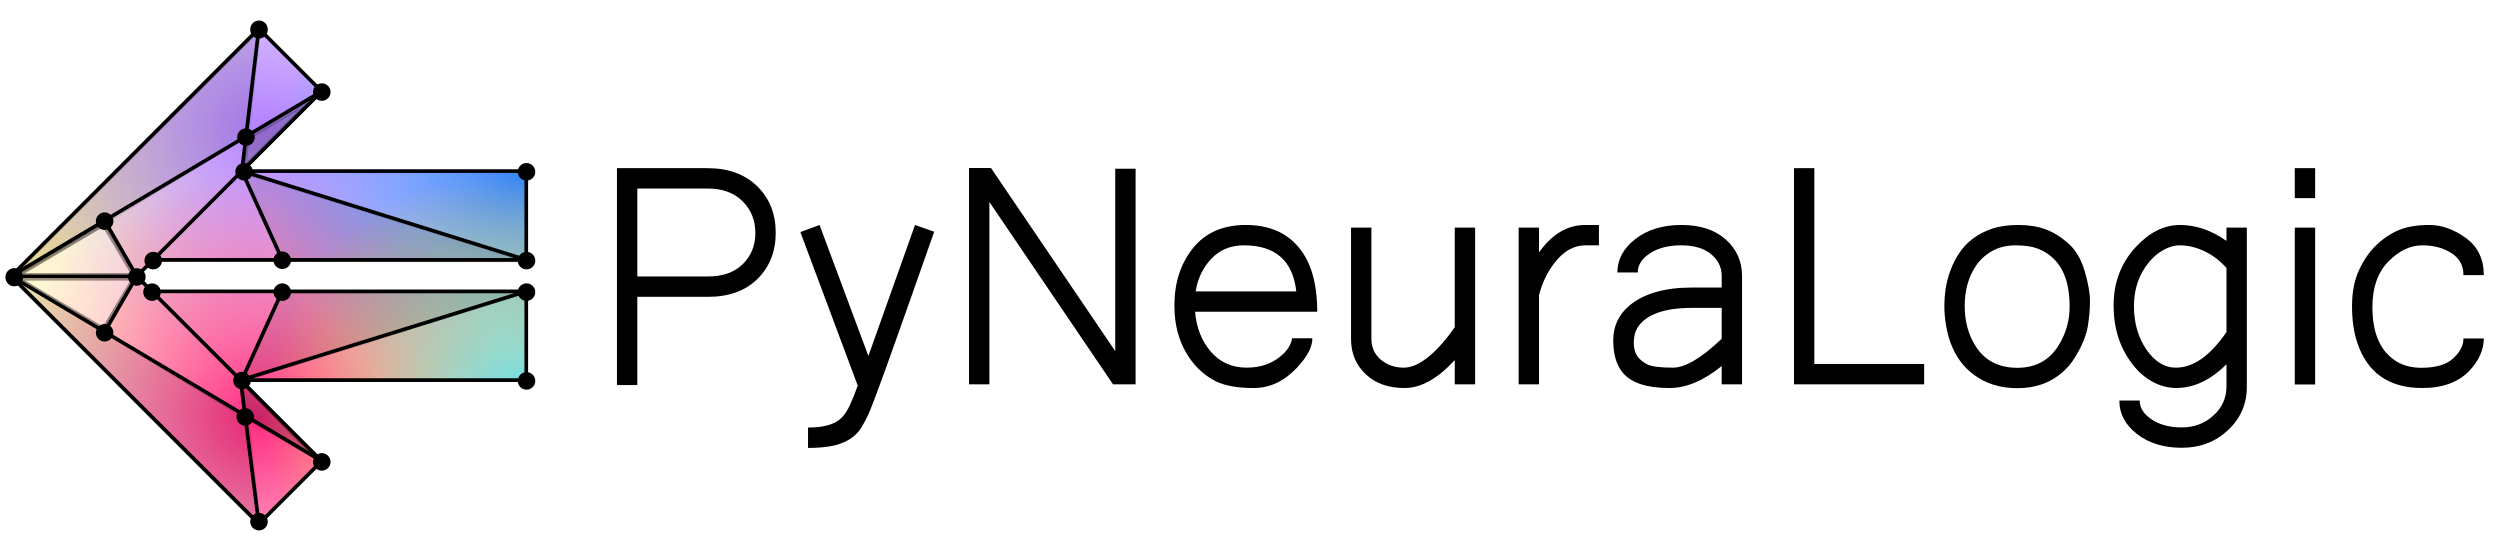 <?xml version="1.0" encoding="UTF-8" standalone="no"?>
<!-- Created with Inkscape (http://www.inkscape.org/) -->

<svg
   width="140mm"
   height="31mm"
   viewBox="0 0 140 31"
   version="1.1"
   id="svg1322"
   inkscape:version="1.1.1 (eb90963e84, 2021-10-02)"
   sodipodi:docname="readme_logo.svg"
   xmlns:inkscape="http://www.inkscape.org/namespaces/inkscape"
   xmlns:sodipodi="http://sodipodi.sourceforge.net/DTD/sodipodi-0.dtd"
   xmlns:xlink="http://www.w3.org/1999/xlink"
   xmlns="http://www.w3.org/2000/svg"
   xmlns:svg="http://www.w3.org/2000/svg">
  <sodipodi:namedview
     id="namedview1324"
     pagecolor="#ffffff"
     bordercolor="#666666"
     borderopacity="1.0"
     inkscape:pageshadow="2"
     inkscape:pageopacity="0.0"
     inkscape:pagecheckerboard="0"
     inkscape:document-units="mm"
     showgrid="false"
     height="50mm"
     inkscape:zoom="1.3416246"
     inkscape:cx="48.448724"
     inkscape:cy="247.83386"
     inkscape:window-width="2488"
     inkscape:window-height="1529"
     inkscape:window-x="72"
     inkscape:window-y="34"
     inkscape:window-maximized="1"
     inkscape:current-layer="layer1"
     showguides="true"
     inkscape:guide-bbox="true"
     width="127mm" />
  <style
     id="style3">
      path { stroke: #000000 !important; fill: #000000; stroke-width: 0px; }

      @media (prefers-color-scheme: dark) {
          path { stroke: #FFFFFF !important; fill: #FFFFFF; stroke-width: 0px; }
      }
  </style>
  <defs
     id="defs1319">
    <rect
       x="423.472"
       y="1225.319"
       width="613.628"
       height="138.27"
       id="rect20057" />
    <rect
       x="423.472"
       y="1225.319"
       width="542.579"
       height="105.342"
       id="rect26256" />
    <radialGradient
       inkscape:collect="always"
       xlink:href="#linearGradient2558"
       id="radialGradient20059"
       gradientUnits="userSpaceOnUse"
       gradientTransform="matrix(1,0,0,0.961,132.292,14.052)"
       cx="34.52"
       cy="358.635"
       fx="34.52"
       fy="358.635"
       r="46.465" />
    <linearGradient
       inkscape:collect="always"
       id="linearGradient2558">
      <stop
         style="stop-color:#ffeeaa;stop-opacity:1;"
         offset="0"
         id="stop2554" />
      <stop
         style="stop-color:#ffeeaa;stop-opacity:0;"
         offset="1"
         id="stop2556" />
    </linearGradient>
    <radialGradient
       inkscape:collect="always"
       xlink:href="#linearGradient2904"
       id="radialGradient20061"
       gradientUnits="userSpaceOnUse"
       gradientTransform="matrix(1,0,0,0.961,132.292,14.052)"
       cx="73.846"
       cy="336.764"
       fx="73.846"
       fy="336.764"
       r="46.465" />
    <linearGradient
       inkscape:collect="always"
       id="linearGradient2904">
      <stop
         style="stop-color:#b380ff;stop-opacity:1;"
         offset="0"
         id="stop2900" />
      <stop
         style="stop-color:#b380ff;stop-opacity:0;"
         offset="1"
         id="stop2902" />
    </linearGradient>
    <radialGradient
       inkscape:collect="always"
       xlink:href="#linearGradient3234"
       id="radialGradient20063"
       gradientUnits="userSpaceOnUse"
       gradientTransform="matrix(1,0,0,0.961,132.292,14.052)"
       cx="72.927"
       cy="391.369"
       fx="72.927"
       fy="391.369"
       r="46.465" />
    <linearGradient
       inkscape:collect="always"
       id="linearGradient3234">
      <stop
         style="stop-color:#ff2a7f;stop-opacity:1;"
         offset="0"
         id="stop3230" />
      <stop
         style="stop-color:#ff2a7f;stop-opacity:0;"
         offset="1"
         id="stop3232" />
    </linearGradient>
    <radialGradient
       inkscape:collect="always"
       xlink:href="#linearGradient3436"
       id="radialGradient20065"
       gradientUnits="userSpaceOnUse"
       gradientTransform="matrix(1,0,0,0.961,132.292,14.052)"
       cx="121.218"
       cy="344.598"
       fx="121.218"
       fy="344.598"
       r="46.465" />
    <linearGradient
       inkscape:collect="always"
       id="linearGradient3436">
      <stop
         style="stop-color:#2a7fff;stop-opacity:1;"
         offset="0"
         id="stop3432" />
      <stop
         style="stop-color:#2a7fff;stop-opacity:0;"
         offset="1"
         id="stop3434" />
    </linearGradient>
    <radialGradient
       inkscape:collect="always"
       xlink:href="#linearGradient3702"
       id="radialGradient20067"
       gradientUnits="userSpaceOnUse"
       gradientTransform="matrix(1,0,0,0.961,132.292,14.052)"
       cx="120.263"
       cy="390.417"
       fx="120.263"
       fy="390.417"
       r="46.465" />
    <linearGradient
       inkscape:collect="always"
       id="linearGradient3702">
      <stop
         style="stop-color:#55ddff;stop-opacity:1"
         offset="0"
         id="stop3698" />
      <stop
         style="stop-color:#ffcc00;stop-opacity:0;"
         offset="1"
         id="stop3700" />
    </linearGradient>
  </defs>
  <g
     inkscape:label="Layer 1"
     inkscape:groupmode="layer"
     id="layer1">
    <g
       aria-label="PyNeuraLogic"
       transform="matrix(0.209,0,0,0.209,-58.95,-248.141)"
       id="text26254"
       style="font-size:80.97px;line-height:1.25;font-family:Z003;-inkscape-font-specification:Z003;white-space:pre;shape-inside:url(#rect26256)">
      <path
         d="m 447.366,1232.336 h 24.236 q 8.421,0 13.363,4.863 4.942,4.863 4.942,12.414 0,7.591 -4.902,12.414 -4.902,4.823 -13.403,4.784 h -18.78 v 23.642 h -5.456 z m 5.456,5.456 v 23.563 h 18.78 q 6.049,0.04 9.449,-3.281 3.4,-3.321 3.4,-8.382 0,-5.14 -3.479,-8.54 -3.479,-3.4 -9.37,-3.361 z"
         style="font-family:AnjaliOldLipi;-inkscape-font-specification:AnjaliOldLipi;text-align:center;text-anchor:middle"
         id="path26950" />
      <path
         d="m 514.735,1282.665 12.493,-35.108 5.14,1.819 q -3.4,9.647 -5.535,15.696 -2.135,6.009 -3.44,9.726 -1.305,3.677 -2.491,6.998 -1.186,3.321 -2.174,6.049 -0.988,2.688 -1.779,4.823 -0.791,2.174 -1.661,4.309 -0.83,2.175 -2.372,4.744 -1.502,2.609 -4.784,4.072 -3.281,1.502 -9.568,1.502 v -5.456 q 6.326,0 8.935,-2.57 1.344,-1.344 2.293,-3.479 0.988,-2.135 2.095,-5.179 l -15.379,-41.157 5.14,-1.898 z"
         style="font-family:AnjaliOldLipi;-inkscape-font-specification:AnjaliOldLipi;text-align:center;text-anchor:middle"
         id="path26952" />
      <path
         d="m 580.285,1290.256 -33.131,-48.866 v 48.866 h -5.456 v -57.96 h 5.891 l 33.289,49.064 v -48.866 h 5.456 v 57.762 z"
         style="font-family:AnjaliOldLipi;-inkscape-font-specification:AnjaliOldLipi;text-align:center;text-anchor:middle"
         id="path26954" />
      <path
         d="m 602.267,1270.804 q 0.553,6.484 4.27,10.754 3.716,4.27 9.686,4.23 5.495,-0.039 9.133,-3.202 1.502,-1.265 2.174,-2.57 0.712,-1.344 0.712,-2.095 h 5.456 q 0.04,3.44 -4.151,7.907 -5.1,5.416 -11.584,5.416 -6.444,0 -10.082,-1.779 -3.598,-1.819 -6.089,-4.902 -5.061,-6.247 -5.061,-15.419 0,-9.172 4.982,-15.38 4.982,-6.207 14.154,-6.207 9.172,0 14.154,5.97 4.982,5.93 4.982,17.277 z m 27.122,-5.456 q -1.384,-12.335 -14.035,-12.335 -5.298,0 -8.698,3.558 -3.4,3.558 -4.23,8.777 z"
         style="font-family:AnjaliOldLipi;-inkscape-font-specification:AnjaliOldLipi;text-align:center;text-anchor:middle"
         id="path26956" />
      <path
         d="m 671.851,1283.772 q -6.919,7.472 -13.403,7.472 -6.484,0.039 -10.437,-3.677 -3.954,-3.716 -3.954,-9.449 v -29.85 h 5.456 v 29.85 q 0,3.361 2.53,5.535 2.53,2.135 6.168,2.135 4.665,-0.039 10.437,-6.682 1.7,-1.977 3.202,-4.151 v -26.687 h 5.456 v 41.987 h -5.456 z"
         style="font-family:AnjaliOldLipi;-inkscape-font-specification:AnjaliOldLipi;text-align:center;text-anchor:middle"
         id="path26958" />
      <path
         d="m 694.426,1254.911 q 5.219,-7.354 12.375,-7.354 h 3.677 v 5.456 h -3.677 q -4.705,0 -8.382,4.902 -2.728,3.598 -3.993,8.421 v 23.919 h -5.456 v -41.987 h 5.456 z"
         style="font-family:AnjaliOldLipi;-inkscape-font-specification:AnjaliOldLipi;text-align:center;text-anchor:middle"
         id="path26960" />
      <path
         d="m 743.371,1285.353 q -7.235,5.891 -13.996,5.891 -8.975,0 -12.414,-3.993 -2.649,-3.084 -2.649,-8.777 0,-5.693 4.349,-9.331 5.772,-4.823 16.763,-4.823 h 7.947 v -3.202 q -0.04,-3.44 -2.886,-5.772 -2.847,-2.333 -7.986,-2.333 -5.061,0 -8.342,2.135 -3.281,2.135 -3.281,5.14 h -5.456 q 0,-5.219 4.823,-8.975 4.823,-3.756 12.335,-3.756 7.512,0 11.861,3.874 4.349,3.874 4.388,9.686 v 29.138 h -5.456 z m -19.847,-0.395 q 1.819,0.83 6.761,0.83 4.982,0 13.086,-7.749 v -8.263 h -7.947 q -11.386,0 -14.707,5.456 -0.87,1.502 -0.909,3.796 0,2.253 0.949,3.677 0.988,1.384 2.768,2.254 z"
         style="font-family:AnjaliOldLipi;-inkscape-font-specification:AnjaliOldLipi;text-align:center;text-anchor:middle"
         id="path26962" />
      <path
         d="m 762.744,1232.336 h 5.456 V 1284.8 h 29.415 v 5.456 h -34.871 z"
         style="font-family:AnjaliOldLipi;-inkscape-font-specification:AnjaliOldLipi;text-align:center;text-anchor:middle"
         id="path26964" />
      <path
         d="m 828.018,1253.883 q -2.254,-0.87 -5.891,-0.87 -3.637,0 -6.405,1.581 -2.728,1.581 -4.309,4.033 -2.926,4.428 -2.926,10.635 0,6.207 2.965,10.833 3.677,5.733 11.149,5.733 7.472,0 11.189,-6.247 2.847,-4.744 2.807,-10.24 0,-12.138 -8.579,-15.459 z m -17.317,-2.688 q 2.214,-1.661 5.14,-2.649 2.965,-0.988 7.037,-0.988 4.112,0 7.235,1.147 3.123,1.147 6.089,3.756 2.965,2.57 4.428,7.433 1.423,4.902 1.423,8.065 0,3.163 -0.593,6.8 -0.633,3.716 -3.4,8.223 -1.423,2.372 -3.558,4.191 -4.823,4.112 -11.861,4.112 -7.037,0 -11.861,-3.716 -5.97,-4.547 -7.354,-13.482 -0.395,-2.491 -0.395,-4.744 0,-2.293 0.356,-4.784 0.395,-2.491 1.305,-4.902 0.909,-2.451 2.372,-4.626 1.463,-2.214 3.637,-3.835 z"
         style="font-family:AnjaliOldLipi;-inkscape-font-specification:AnjaliOldLipi;text-align:center;text-anchor:middle"
         id="path26966" />
      <path
         d="m 878.624,1251.827 v -3.558 h 5.456 v 42.58 q 0.04,6.919 -5.021,11.663 -5.061,4.744 -12.414,4.744 -7.235,0 -11.979,-3.677 -4.744,-3.677 -4.744,-8.975 h 5.456 q 0,2.926 3.202,5.061 3.202,2.135 8.065,2.135 5.021,0 8.5,-3.202 3.479,-3.163 3.479,-7.749 v -5.97 q -6.365,6.365 -13.521,6.365 -3.281,-0.04 -6.326,-1.7 -3.044,-1.661 -5.337,-4.665 -5.061,-6.563 -5.061,-15.735 0,-9.172 5.851,-15.577 5.495,-6.009 11.94,-6.009 6.405,0 12.454,4.27 z m -13.521,33.961 q 6.958,0 13.521,-9.528 v -17.198 q -3.677,-4.112 -8.737,-5.535 -1.819,-0.514 -3.835,-0.514 -2.016,0 -4.23,1.186 -2.174,1.186 -3.954,3.321 -4.033,4.902 -4.033,11.742 0,6.84 3.361,11.703 3.361,4.863 7.907,4.823 z"
         style="font-family:AnjaliOldLipi;-inkscape-font-specification:AnjaliOldLipi;text-align:center;text-anchor:middle"
         id="path26968" />
      <path
         d="m 902.385,1248.269 v 42.027 h -5.456 v -42.027 z m -5.456,-7.907 v -8.026 h 5.456 v 8.026 z"
         style="font-family:AnjaliOldLipi;-inkscape-font-specification:AnjaliOldLipi;text-align:center;text-anchor:middle"
         id="path26970" />
      <path
         d="m 942.118,1260.999 q 0.04,-3.796 -3.202,-5.891 -3.242,-2.095 -7.828,-2.095 -4.823,0 -9.093,4.349 -4.27,4.349 -4.27,12.217 0,7.868 3.558,12.058 3.558,4.191 9.489,4.191 5.93,0 8.658,-2.57 2.728,-2.57 2.688,-5.298 h 5.456 q -0.04,4.507 -3.677,8.461 -4.468,4.823 -12.81,4.823 -13.403,0 -17.435,-12.217 -1.384,-4.191 -1.384,-9.726 0,-5.535 1.819,-9.528 1.819,-4.033 4.586,-6.721 2.807,-2.728 6.089,-4.112 3.321,-1.384 8.223,-1.384 4.942,0 9.765,3.479 4.823,3.479 4.823,9.963 z"
         style="font-family:AnjaliOldLipi;-inkscape-font-specification:AnjaliOldLipi;text-align:center;text-anchor:middle"
         id="path26972" />
    </g>
    <g
       id="g2566"
       transform="matrix(0.32,0,0,0.32,-5.326,1.001)">
      <path
         id="path19995"
         style="fill:#ffffff;stroke:none;stroke-width:0.257"
         d="m 61.968,1.994 -29.497,29.497 -2.865,2.865 -0.011,-0.013 L 18.607,45.33 32.471,59.194 48.104,74.827 61.968,88.691 72.956,77.704 59.092,63.84 58.782,63.53 H 108.783 V 47.992 H 43.244 l -2.65,-2.65 2.864,-2.864 h 65.324 V 26.939 H 58.997 L 72.956,12.981 Z" />
      <g
         id="g20007"
         transform="matrix(0.97,0,0,0.97,-137.214,-308.183)">
        <path
           id="path19997"
           style="fill:url(#radialGradient20059);fill-opacity:1;stroke:none;stroke-width:0.265"
           d="m 205.265,319.651 -30.398,30.398 -2.952,2.952 -0.012,-0.012 -11.323,11.323 14.288,14.287 16.11,16.11 14.288,14.287 11.323,-11.323 -14.288,-14.287 -0.319,-0.319 h 51.528 v -16.013 h -67.541 l -2.731,-2.731 2.952,-2.952 h 67.319 V 345.358 h -51.306 l 14.385,-14.385 z" />
        <path
           id="path19999"
           style="fill:url(#radialGradient20061);fill-opacity:1;stroke:none;stroke-width:0.265"
           d="m 205.265,319.651 -30.398,30.398 -2.952,2.952 -0.012,-0.012 -11.323,11.323 14.288,14.287 16.11,16.11 14.288,14.287 11.323,-11.323 -14.288,-14.287 -0.319,-0.319 h 51.528 v -16.013 h -67.541 l -2.731,-2.731 2.952,-2.952 h 67.319 V 345.358 h -51.306 l 14.385,-14.385 z" />
        <path
           id="path20001"
           style="fill:url(#radialGradient20063);fill-opacity:1;stroke:none;stroke-width:0.265"
           d="m 205.265,319.651 -30.398,30.398 -2.952,2.952 -0.012,-0.012 -11.323,11.323 14.288,14.287 16.11,16.11 14.288,14.287 11.323,-11.323 -14.288,-14.287 -0.319,-0.319 h 51.528 v -16.013 h -67.541 l -2.731,-2.731 2.952,-2.952 h 67.319 V 345.358 h -51.306 l 14.385,-14.385 z" />
        <path
           id="path20003"
           style="fill:url(#radialGradient20065);fill-opacity:1;stroke:none;stroke-width:0.265"
           d="m 205.265,319.651 -30.398,30.398 -2.952,2.952 -0.012,-0.012 -11.323,11.323 14.288,14.287 16.11,16.11 14.288,14.287 11.323,-11.323 -14.288,-14.287 -0.319,-0.319 h 51.528 v -16.013 h -67.541 l -2.731,-2.731 2.952,-2.952 h 67.319 V 345.358 h -51.306 l 14.385,-14.385 z" />
        <path
           id="path20005"
           style="fill:url(#radialGradient20067);fill-opacity:1;stroke:none;stroke-width:0.265"
           d="m 205.265,319.651 -30.398,30.398 -2.952,2.952 -0.012,-0.012 -11.323,11.323 14.287,14.287 16.11,16.11 14.288,14.287 11.323,-11.323 -14.288,-14.287 -0.319,-0.319 h 51.528 v -16.013 h -67.541 l -2.731,-2.731 2.952,-2.952 h 67.319 V 345.358 h -51.306 l 14.385,-14.385 z" />
      </g>
      <g
         id="g20035"
         transform="matrix(0.97,0,0,0.97,-8.843,-308.183)">
        <path
           style="fill:none;stroke:#000000;stroke-width:0.665;stroke-linecap:butt;stroke-linejoin:miter;stroke-miterlimit:4;stroke-dasharray:none;stroke-opacity:1"
           d="m 28.288,364.311 44.685,-44.66 11.323,11.323 -14.385,14.385 h 51.306 v 16.013 H 53.899 l -2.952,2.952 2.731,2.731 h 67.541 v 16.013 H 69.69 l 14.606,14.606 -11.323,11.323 z"
           id="path20009" />
        <path
           style="fill:none;stroke:#000000;stroke-width:0.665;stroke-linecap:butt;stroke-linejoin:miter;stroke-miterlimit:4;stroke-dasharray:none;stroke-opacity:1"
           d="m 53.899,361.371 16.013,-16.013 3.061,-25.707 v 0 0 0"
           id="path20011" />
        <path
           style="fill:none;stroke:#000000;stroke-width:0.665;stroke-linecap:butt;stroke-linejoin:miter;stroke-miterlimit:4;stroke-dasharray:none;stroke-opacity:1"
           d="m 50.947,364.323 -22.659,-0.012"
           id="path20013" />
        <path
           style="fill:none;stroke:#000000;stroke-width:0.665;stroke-linecap:butt;stroke-linejoin:miter;stroke-miterlimit:4;stroke-dasharray:none;stroke-opacity:1"
           d="m 53.677,367.054 16.013,16.013"
           id="path20015" />
        <path
           style="fill:none;stroke:#000000;stroke-width:0.665;stroke-linecap:butt;stroke-linejoin:miter;stroke-miterlimit:4;stroke-dasharray:none;stroke-opacity:1"
           d="m 69.69,383.067 3.283,25.929"
           id="path20017" />
        <path
           style="fill:none;stroke:#000000;stroke-width:0.665;stroke-linecap:butt;stroke-linejoin:miter;stroke-miterlimit:4;stroke-dasharray:none;stroke-opacity:1"
           d="M 84.297,397.674 28.288,364.311 v 0 0 0"
           id="path20019" />
        <path
           style="fill:none;stroke:#000000;stroke-width:0.665;stroke-linecap:butt;stroke-linejoin:miter;stroke-miterlimit:4;stroke-dasharray:none;stroke-opacity:1"
           d="m 28.288,364.311 56.008,-33.338"
           id="path20021" />
        <path
           style="fill:none;stroke:#000000;stroke-width:0.665;stroke-linecap:butt;stroke-linejoin:miter;stroke-miterlimit:4;stroke-dasharray:none;stroke-opacity:1"
           d="m 69.912,345.358 51.306,16.013"
           id="path20023" />
        <path
           style="fill:none;stroke:#000000;stroke-width:0.665;stroke-linecap:butt;stroke-linejoin:miter;stroke-miterlimit:4;stroke-dasharray:none;stroke-opacity:1"
           d="m 121.218,367.054 -51.528,16.013 v 0 0 0"
           id="path20025" />
        <path
           style="fill:none;stroke:#000000;stroke-width:0.665;stroke-linecap:butt;stroke-linejoin:miter;stroke-miterlimit:4;stroke-dasharray:none;stroke-opacity:1"
           d="m 69.912,345.358 7.259,15.949"
           id="path20027"
           sodipodi:nodetypes="cc" />
        <path
           style="fill:none;stroke:#000000;stroke-width:0.665;stroke-linecap:butt;stroke-linejoin:miter;stroke-miterlimit:4;stroke-dasharray:none;stroke-opacity:1"
           d="M 50.947,364.323 45.136,354.259"
           id="path20029" />
        <path
           style="fill:none;stroke:#000000;stroke-width:0.665;stroke-linecap:butt;stroke-linejoin:miter;stroke-miterlimit:4;stroke-dasharray:none;stroke-opacity:1"
           d="m 50.947,364.323 -5.81,10.064"
           id="path20031" />
        <path
           style="fill:none;stroke:#000000;stroke-width:0.665;stroke-linecap:butt;stroke-linejoin:miter;stroke-miterlimit:4;stroke-dasharray:none;stroke-opacity:1"
           d="m 69.912,383.003 7.259,-15.949"
           id="path20033"
           sodipodi:nodetypes="cc" />
      </g>
      <path
         style="opacity:0.2;fill:#000000;stroke:#000000;stroke-width:0.676px;stroke-linecap:butt;stroke-linejoin:miter;stroke-opacity:1"
         d="M 59.99,21.067 C 59.421,26.076 59.421,26.076 59.421,26.076 L 70.908,14.584 Z"
         id="path20041" />
      <path
         style="opacity:0.2;fill:#000000;stroke:#000000;stroke-width:0.676px;stroke-linecap:butt;stroke-linejoin:miter;stroke-opacity:1"
         d="M 59.566,69.83 58.782,63.531 71.688,76.745 Z"
         id="path20043"
         sodipodi:nodetypes="cccc" />
      <path
         style="opacity:0.4;fill:#ffffff;stroke:none;stroke-width:0.676px;stroke-linecap:butt;stroke-linejoin:miter;stroke-opacity:1"
         d="m 19.798,44.998 14.975,-8.82 5.24,8.822 z"
         id="path20045"
         sodipodi:nodetypes="cccc" />
      <path
         style="opacity:0.4;fill:#ffffff;stroke:none;stroke-width:0.676px;stroke-linecap:butt;stroke-linejoin:miter;stroke-opacity:1"
         d="m 19.798,45.642 14.975,8.82 5.24,-8.822 z"
         id="path20047"
         sodipodi:nodetypes="cccc" />
      <path
         style="opacity:0.1;fill:#000000;stroke:none;stroke-width:0.676px;stroke-linecap:butt;stroke-linejoin:miter;stroke-opacity:1"
         d="m 19.798,45.642 c 0,0 40.192,24.593 40.192,24.593 v 0 L 61.968,88.691 18.607,45.33 v 0 0"
         id="path20049" />
      <path
         style="opacity:0.1;fill:#000000;stroke:none;stroke-width:0.676px;stroke-linecap:butt;stroke-linejoin:miter;stroke-opacity:1"
         d="m 19.798,45.128 c 0,0 40.192,-24.593 40.192,-24.593 v 0 L 61.968,2.079 18.607,45.439 v 0 0"
         id="path20051" />
      <path
         style="opacity:0.1;fill:#000000;stroke:none;stroke-width:0.676px;stroke-linecap:butt;stroke-linejoin:miter;stroke-opacity:1"
         d="m 58.997,26.94 7.044,15.477 42.741,0.062 -49.785,-15.538 v 0 0"
         id="path20053" />
      <path
         style="opacity:0.1;fill:#000000;stroke:none;stroke-width:0.676px;stroke-linecap:butt;stroke-linejoin:miter;stroke-opacity:1"
         d="m 58.997,63.469 7.044,-15.477 42.741,-0.062 -49.785,15.538 v 0 0"
         id="path20055" />
      <path
         style="fill:none;stroke:#000000;stroke-width:3.065;stroke-linecap:round;stroke-linejoin:miter;stroke-miterlimit:4;stroke-dasharray:none;stroke-opacity:1"
         d="m 61.968,2.079 -3.5e-5,-0.084 v 0"
         id="path420" />
      <path
         style="fill:none;stroke:#000000;stroke-width:0.265px;stroke-linecap:butt;stroke-linejoin:miter;stroke-opacity:1"
         d="m 61.968,1.465 v 0 0"
         id="path422-3"
         sodipodi:nodetypes="ccc" />
      <path
         style="fill:none;stroke:#000000;stroke-width:3.065;stroke-linecap:round;stroke-linejoin:miter;stroke-miterlimit:4;stroke-dasharray:none;stroke-opacity:1"
         d="m 72.956,12.981 c 10e-7,0 10e-7,0 10e-7,0"
         id="path1658"
         sodipodi:nodetypes="cc" />
      <path
         style="fill:none;stroke:#000000;stroke-width:3.065;stroke-linecap:round;stroke-linejoin:miter;stroke-miterlimit:4;stroke-dasharray:none;stroke-opacity:1"
         d="m 59.692,20.868 v 0"
         id="path2247"
         sodipodi:nodetypes="cc" />
      <path
         style="fill:none;stroke:#000000;stroke-width:3.065;stroke-linecap:round;stroke-linejoin:miter;stroke-miterlimit:4;stroke-dasharray:none;stroke-opacity:1"
         d="m 59.356,26.924 v 0"
         id="path2594"
         sodipodi:nodetypes="cc" />
      <path
         style="fill:none;stroke:#000000;stroke-width:3.065;stroke-linecap:round;stroke-linejoin:miter;stroke-miterlimit:4;stroke-dasharray:none;stroke-opacity:1"
         d="m 34.956,35.577 v 0 l 10e-7,1e-6"
         id="path2879"
         sodipodi:nodetypes="ccc" />
      <path
         style="fill:none;stroke:#000000;stroke-width:3.065;stroke-linecap:round;stroke-linejoin:miter;stroke-miterlimit:4;stroke-dasharray:none;stroke-opacity:1"
         d="m 19.136,45.33 -3e-6,0.109"
         id="path3267"
         sodipodi:nodetypes="cc" />
      <path
         style="fill:none;stroke:#000000;stroke-width:3.065;stroke-linecap:round;stroke-linejoin:miter;stroke-miterlimit:4;stroke-dasharray:none;stroke-opacity:1"
         d="m 108.783,26.94 v 0"
         id="path3769"
         sodipodi:nodetypes="cc" />
      <path
         style="fill:none;stroke:#000000;stroke-width:3.065;stroke-linecap:round;stroke-linejoin:miter;stroke-miterlimit:4;stroke-dasharray:none;stroke-opacity:1"
         d="m 108.783,42.477 v 0"
         id="path3976"
         sodipodi:nodetypes="cc" />
      <path
         style="fill:none;stroke:#000000;stroke-width:3.065;stroke-linecap:round;stroke-linejoin:miter;stroke-miterlimit:4;stroke-dasharray:none;stroke-opacity:1"
         d="m 108.783,47.993 v 0"
         id="path4341"
         sodipodi:nodetypes="cc" />
      <path
         style="fill:none;stroke:#000000;stroke-width:3.065;stroke-linecap:round;stroke-linejoin:miter;stroke-miterlimit:4;stroke-dasharray:none;stroke-opacity:1"
         d="m 108.783,63.531 6e-5,-7.33e-4"
         id="path4466"
         sodipodi:nodetypes="cc" />
      <path
         style="fill:none;stroke:#000000;stroke-width:3.065;stroke-linecap:round;stroke-linejoin:miter;stroke-miterlimit:4;stroke-dasharray:none;stroke-opacity:1"
         d="m 58.997,63.469 v 2e-6"
         id="path4831"
         sodipodi:nodetypes="cc" />
      <path
         style="fill:none;stroke:#000000;stroke-width:3.065;stroke-linecap:round;stroke-linejoin:miter;stroke-miterlimit:4;stroke-dasharray:none;stroke-opacity:1"
         d="m 66.041,47.993 v 0"
         id="path4918"
         sodipodi:nodetypes="cc" />
      <path
         style="fill:none;stroke:#000000;stroke-width:3.065;stroke-linecap:round;stroke-linejoin:miter;stroke-miterlimit:4;stroke-dasharray:none;stroke-opacity:1"
         d="m 59.566,69.83 v 0"
         id="path5443"
         sodipodi:nodetypes="cc" />
      <path
         style="fill:none;stroke:#000000;stroke-width:3.065;stroke-linecap:round;stroke-linejoin:miter;stroke-miterlimit:4;stroke-dasharray:none;stroke-opacity:1"
         d="m 72.956,77.704 -5.3e-5,7.69e-4"
         id="path5530"
         sodipodi:nodetypes="cc" />
      <path
         style="fill:none;stroke:#000000;stroke-width:3.065;stroke-linecap:round;stroke-linejoin:miter;stroke-miterlimit:4;stroke-dasharray:none;stroke-opacity:1"
         d="m 61.968,88.162 -3.5e-5,7.4e-4"
         id="path5617"
         sodipodi:nodetypes="cc" />
      <path
         style="fill:none;stroke:#000000;stroke-width:3.065;stroke-linecap:round;stroke-linejoin:miter;stroke-miterlimit:4;stroke-dasharray:none;stroke-opacity:1"
         d="m 66.041,42.416 -3e-6,10e-6"
         id="path6151"
         sodipodi:nodetypes="cc" />
      <path
         style="fill:none;stroke:#000000;stroke-width:3.065;stroke-linecap:round;stroke-linejoin:miter;stroke-miterlimit:4;stroke-dasharray:none;stroke-opacity:1"
         d="m 40.594,45.342 v 0"
         id="path6634"
         sodipodi:nodetypes="cc" />
      <path
         style="fill:none;stroke:#000000;stroke-width:3.065;stroke-linecap:round;stroke-linejoin:miter;stroke-miterlimit:4;stroke-dasharray:none;stroke-opacity:1"
         d="m 43.458,42.477 -6e-6,7.16e-4"
         id="path6759"
         sodipodi:nodetypes="cc" />
      <path
         style="fill:none;stroke:#000000;stroke-width:3.065;stroke-linecap:round;stroke-linejoin:miter;stroke-miterlimit:4;stroke-dasharray:none;stroke-opacity:1"
         d="m 43.244,47.993 v 0"
         id="path6846"
         sodipodi:nodetypes="cc" />
      <path
         style="fill:none;stroke:#000000;stroke-width:3.065;stroke-linecap:round;stroke-linejoin:miter;stroke-miterlimit:4;stroke-dasharray:none;stroke-opacity:1"
         d="m 34.956,55.108 v 10e-7"
         id="path7093"
         sodipodi:nodetypes="cc" />
    </g>
  </g>
</svg>
